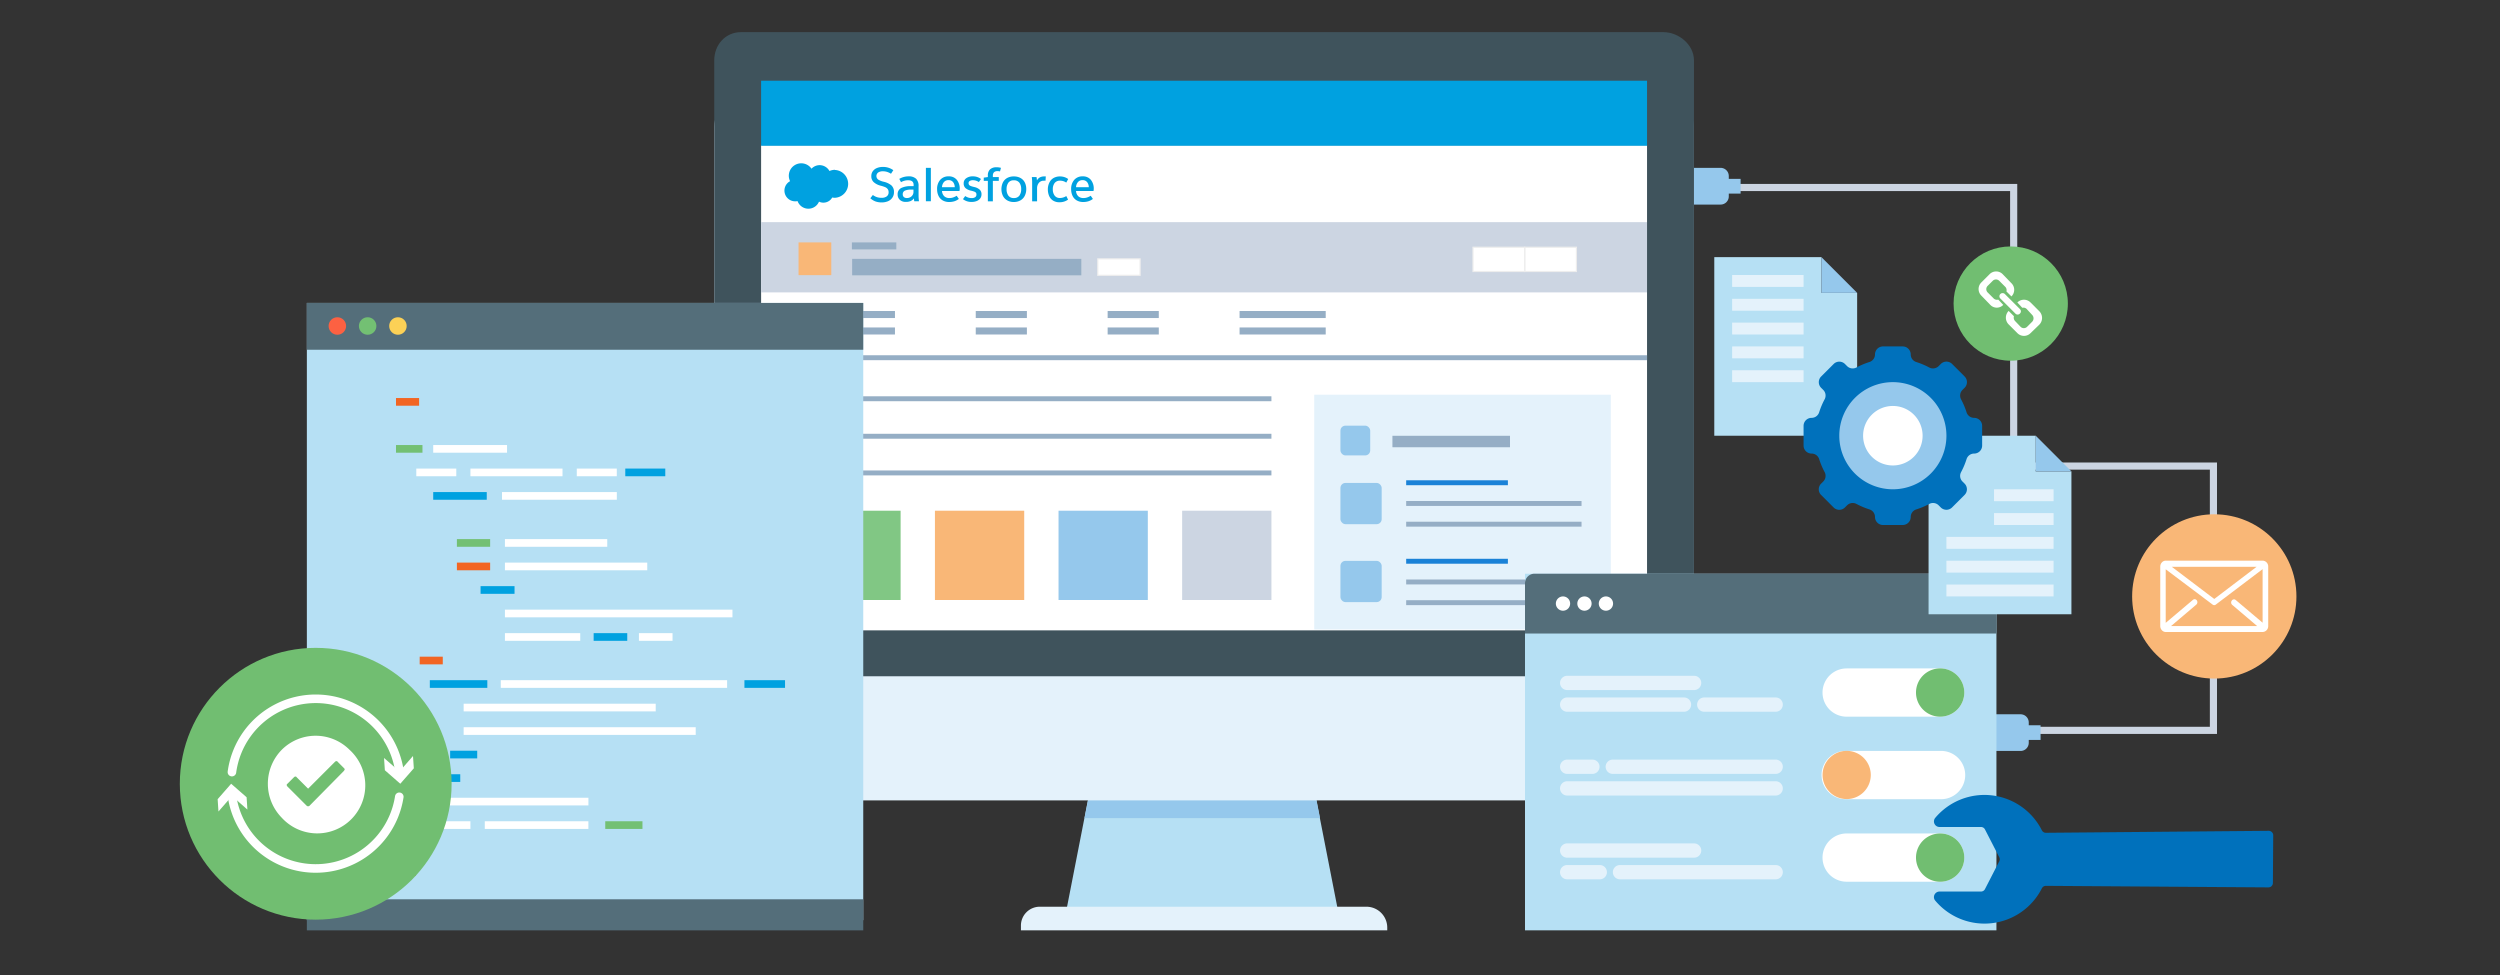 <svg xmlns="http://www.w3.org/2000/svg" viewBox="0 0 700 273"><rect x="0" y="0" width="700" height="273" fill="#333333" stroke="none"/><defs><style>.cls-1,.cls-12,.cls-20{fill:none;}.cls-1{stroke:#ccd5e2;stroke-width:2px;}.cls-1,.cls-11,.cls-12{stroke-miterlimit:10;}.cls-2{fill:#95c8ec;}.cls-3{fill:#b6e0f4;}.cls-4{fill:#e4f2fb;}.cls-5{fill:#3f535c;}.cls-11,.cls-6{fill:#fff;}.cls-7{fill:#00a1e0;}.cls-8{fill:#ccd5e2;}.cls-9{fill:#f9b777;}.cls-10{fill:#95aec5;}.cls-11{stroke:#ededed;stroke-width:0.34px;}.cls-12{stroke:#1a82d7;stroke-width:1.38px;}.cls-13{fill:#81c784;}.cls-14{fill:#546e7a;}.cls-15{fill:#73c073;}.cls-16{fill:#f26522;}.cls-17{fill:#fc6142;}.cls-18{fill:#fcd156;}.cls-19{fill:#71be71;}.cls-20{stroke:#fff;stroke-linecap:round;stroke-linejoin:round;stroke-width:2.4px;}.cls-21{fill:#0071bc;}</style></defs><title>salesforce-customization</title><g id="Layer_2" data-name="Layer 2"><polyline id="_Path_" data-name="&lt;Path&gt;" class="cls-1" points="555.5 204.5 619.76 204.5 619.76 130.5 563.83 130.5 563.83 52.5 485.21 52.5"/><path id="_Path_2" data-name="&lt;Path&gt;" class="cls-2" d="M455.29,54.19h3.31V55a2.29,2.29,0,0,0,2.28,2.28h20.89A2.29,2.29,0,0,0,484.06,55v-.8h3.31V50.08h-3.31v-.8A2.29,2.29,0,0,0,481.77,47H460.89a2.29,2.29,0,0,0-2.28,2.28v.8h-3.31Z"/><path id="_Path_3" data-name="&lt;Path&gt;" class="cls-2" d="M539.29,207.19h3.31v.8a2.29,2.29,0,0,0,2.28,2.28h20.89a2.29,2.29,0,0,0,2.28-2.28v-.8h3.31v-4.11h-3.31v-.8a2.29,2.29,0,0,0-2.28-2.28H544.89a2.29,2.29,0,0,0-2.28,2.28v.8h-3.31Z"/><polygon class="cls-3" points="306.55 214.18 298.13 257.19 375.07 257.19 366.65 214.18 306.55 214.18"/><polygon class="cls-2" points="369.61 229.07 366.69 214.18 306.59 214.18 303.67 229.07 369.61 229.07"/><rect class="cls-4" x="199.98" y="27.55" width="274.32" height="196.56" rx="7.91" ry="7.91"/><path class="cls-5" d="M465.72,9H207.49c-4.37,0-7.5,3.54-7.5,7.91V189.36H474.31V16.91C474.31,12.54,470.09,9,465.72,9Z"/><path class="cls-4" d="M291.14,253.88h91.44a5.85,5.85,0,0,1,5.85,5.85v.77a0,0,0,0,1,0,0H285.86a0,0,0,0,1,0,0v-1.34A5.28,5.28,0,0,1,291.14,253.88Z"/><rect class="cls-6" x="213.11" y="40.66" width="248.06" height="135.84"/><rect class="cls-7" x="213.11" y="22.6" width="248.06" height="18.21"/><rect class="cls-8" x="213.11" y="62.2" width="248.05" height="19.67"/><rect class="cls-9" x="223.59" y="67.87" width="9.17" height="9.17"/><rect class="cls-10" x="238.53" y="67.87" width="12.44" height="1.96"/><rect class="cls-10" x="236.27" y="87.08" width="14.32" height="1.97"/><rect class="cls-10" x="236.27" y="91.69" width="14.32" height="1.97"/><rect class="cls-10" x="273.21" y="87.08" width="14.32" height="1.97"/><rect class="cls-10" x="273.21" y="91.69" width="14.32" height="1.97"/><rect class="cls-10" x="310.14" y="87.08" width="14.32" height="1.97"/><rect class="cls-10" x="310.14" y="91.69" width="14.32" height="1.97"/><rect class="cls-10" x="347.08" y="87.08" width="24.12" height="1.97"/><rect class="cls-10" x="347.08" y="91.69" width="24.12" height="1.97"/><rect class="cls-10" x="238.6" y="72.48" width="64.17" height="4.61"/><rect class="cls-11" x="307.38" y="72.48" width="11.85" height="4.61"/><rect class="cls-11" x="426.92" y="69.23" width="14.48" height="6.79"/><rect class="cls-11" x="412.44" y="69.23" width="14.48" height="6.79"/><rect class="cls-10" x="227.17" y="110.96" width="128.83" height="1.38"/><rect class="cls-10" x="227.17" y="121.46" width="128.83" height="1.38"/><rect class="cls-10" x="227.17" y="131.73" width="128.83" height="1.38"/><rect class="cls-4" x="367.98" y="110.52" width="83.05" height="65.72"/><line class="cls-12" x1="393.73" y1="135.17" x2="422.21" y2="135.17"/><rect class="cls-10" x="389.88" y="122.02" width="32.92" height="3.21"/><rect class="cls-10" x="393.73" y="140.28" width="49.1" height="1.38"/><rect class="cls-10" x="393.73" y="146.08" width="49.1" height="1.38"/><line class="cls-12" x1="393.73" y1="157.15" x2="422.21" y2="157.15"/><rect class="cls-10" x="393.73" y="162.26" width="49.1" height="1.38"/><rect class="cls-10" x="393.73" y="168.06" width="49.1" height="1.38"/><rect class="cls-10" x="213.12" y="99.47" width="248.05" height="1.38"/><path class="cls-7" d="M233.81,47.55a3.82,3.82,0,0,0-1.56.33,3.17,3.17,0,0,0-2.76-1.64,3.14,3.14,0,0,0-2.27,1,3.48,3.48,0,0,0-6,3.49,3,3,0,0,0,1.49,5.64,3,3,0,0,0,.61-.06,3.22,3.22,0,0,0,6,.15,2.82,2.82,0,0,0,3.7-1.16,3.83,3.83,0,0,0,.76.08,3.9,3.9,0,0,0,0-7.79Z"/><rect class="cls-2" x="375.32" y="119.18" width="8.34" height="8.34" rx="1.41" ry="1.41"/><rect class="cls-2" x="375.32" y="135.22" width="11.55" height="11.55" rx="1.41" ry="1.41"/><rect class="cls-2" x="375.32" y="157.04" width="11.55" height="11.55" rx="1.41" ry="1.41"/><path class="cls-7" d="M243.69,55.51l.71-.91a4,4,0,0,0,1.14.6,4.23,4.23,0,0,0,1.31.19,2.35,2.35,0,0,0,1.43-.4,1.36,1.36,0,0,0,.53-1.16,1.43,1.43,0,0,0-.26-.89,1.77,1.77,0,0,0-.73-.55,8.37,8.37,0,0,0-1.25-.4,4.55,4.55,0,0,1-1.94-1,2.19,2.19,0,0,1-.66-1.68,2.27,2.27,0,0,1,.43-1.39,2.64,2.64,0,0,1,1.16-.88,4.29,4.29,0,0,1,1.64-.3,4.86,4.86,0,0,1,2.93.91l-.65,1a4.87,4.87,0,0,0-1.1-.52,3.94,3.94,0,0,0-1.18-.17,2.28,2.28,0,0,0-1.29.33,1.23,1.23,0,0,0,0,2,5.08,5.08,0,0,0,1.56.61,5.14,5.14,0,0,1,2.11,1,2.41,2.41,0,0,1,.73,1.9,2.58,2.58,0,0,1-.46,1.56,2.81,2.81,0,0,1-1.25,1,4.64,4.64,0,0,1-1.75.32,5.14,5.14,0,0,1-1.72-.28A4.63,4.63,0,0,1,243.69,55.51Z"/><path class="cls-7" d="M251.34,54.48a1.92,1.92,0,0,1,1-1.84,6,6,0,0,1,2.8-.52h.67v-.36q0-1.29-1.53-1.29a4,4,0,0,0-2,.54l-.48-.92a4.73,4.73,0,0,1,1.21-.52,5,5,0,0,1,1.34-.19,3,3,0,0,1,2.17.68,2.83,2.83,0,0,1,.68,2.08v2.68a13.85,13.85,0,0,0,.11,1.53H256a5.06,5.06,0,0,1-.09-.81h0a2.52,2.52,0,0,1-.92.75,3.34,3.34,0,0,1-1.39.24,2.31,2.31,0,0,1-1.59-.53A1.94,1.94,0,0,1,251.34,54.48Zm4.43-.69v-.7h-.54a4.36,4.36,0,0,0-1.89.3,1.06,1.06,0,0,0-.57,1,1,1,0,0,0,.3.78,1.19,1.19,0,0,0,.83.28,1.94,1.94,0,0,0,1-.24,1.73,1.73,0,0,0,.65-.63A1.55,1.55,0,0,0,255.77,53.8Z"/><path class="cls-7" d="M259.25,47h1.39v9.35h-1.39Z"/><path class="cls-7" d="M268.65,53.48h-4.89a2.22,2.22,0,0,0,.61,1.45,2,2,0,0,0,1.45.52,3.19,3.19,0,0,0,1.05-.16,4.72,4.72,0,0,0,1-.48l.61.89a4.21,4.21,0,0,1-1.24.65,4.79,4.79,0,0,1-1.47.21,3.51,3.51,0,0,1-1.82-.45,2.91,2.91,0,0,1-1.16-1.26,4.24,4.24,0,0,1-.4-1.88,3.82,3.82,0,0,1,.85-2.59,3,3,0,0,1,2.39-1,2.8,2.8,0,0,1,2.3,1,3.91,3.91,0,0,1,.79,2.56A3.7,3.7,0,0,1,268.65,53.48Zm-1.32-1.07a2.31,2.31,0,0,0-.47-1.42,1.54,1.54,0,0,0-1.27-.55,1.62,1.62,0,0,0-1.31.56,2.36,2.36,0,0,0-.52,1.41Z"/><path class="cls-7" d="M274.67,50.12l-.59.86a3,3,0,0,0-1.65-.52,1.65,1.65,0,0,0-.9.21.67.67,0,0,0-.33.59.82.82,0,0,0,.14.5,1.07,1.07,0,0,0,.46.32,7.35,7.35,0,0,0,1,.29,3.27,3.27,0,0,1,1.52.74,1.71,1.71,0,0,1,.5,1.28,1.89,1.89,0,0,1-.37,1.18,2.24,2.24,0,0,1-1,.73,3.65,3.65,0,0,1-1.35.24,3.77,3.77,0,0,1-2.47-.78l.63-.87a3.31,3.31,0,0,0,.85.43,3,3,0,0,0,.94.14,1.64,1.64,0,0,0,1-.25.85.85,0,0,0,.35-.74.82.82,0,0,0-.13-.5,1.05,1.05,0,0,0-.45-.31,7.14,7.14,0,0,0-1-.29,3.38,3.38,0,0,1-1.51-.73,1.73,1.73,0,0,1-.48-1.31,1.69,1.69,0,0,1,.71-1.42,3,3,0,0,1,1.87-.53A3.62,3.62,0,0,1,274.67,50.12Z"/><path class="cls-7" d="M280.27,47,280,48a3.07,3.07,0,0,0-.83-.09Q278,48,278,49.18v.4h1.66v1.06H278v5.73H276.6V50.64h-1.15v-.9l1.15-.16v-.45a2.29,2.29,0,0,1,.59-1.68,2.48,2.48,0,0,1,1.81-.61A4.06,4.06,0,0,1,280.27,47Z"/><path class="cls-7" d="M287.35,52.95a4.08,4.08,0,0,1-.42,1.88,3,3,0,0,1-1.2,1.27,3.66,3.66,0,0,1-1.87.46,3.56,3.56,0,0,1-1.85-.46,3.09,3.09,0,0,1-1.2-1.27,4.44,4.44,0,0,1,0-3.74A2.94,2.94,0,0,1,282,49.84a3.72,3.72,0,0,1,1.86-.44,3.78,3.78,0,0,1,1.88.44,2.93,2.93,0,0,1,1.2,1.24A4.05,4.05,0,0,1,287.35,52.95Zm-5.51,0a3,3,0,0,0,.5,1.82,1.76,1.76,0,0,0,1.53.68,1.81,1.81,0,0,0,1.56-.68,3,3,0,0,0,.5-1.82,2.91,2.91,0,0,0-.5-1.79,1.83,1.83,0,0,0-1.56-.67,1.77,1.77,0,0,0-1.53.67A3,3,0,0,0,281.84,52.95Z"/><path class="cls-7" d="M289,51.11a13.08,13.08,0,0,0-.09-1.53h1.32a7.47,7.47,0,0,1,.11.94h0a2.08,2.08,0,0,1,.79-.83,2.52,2.52,0,0,1,1.29-.29l.4,0-.07,1.2a2.39,2.39,0,0,0-.46,0,1.73,1.73,0,0,0-1.41.61,2.37,2.37,0,0,0-.5,1.56v3.61H289Z"/><path class="cls-7" d="M296.81,49.4a4,4,0,0,1,1.22.19,3.53,3.53,0,0,1,1.06.54l-.54,1a2.91,2.91,0,0,0-1.72-.54,1.82,1.82,0,0,0-1.53.65,2.79,2.79,0,0,0-.51,1.77,2.83,2.83,0,0,0,.51,1.76,1.77,1.77,0,0,0,1.5.67,3.29,3.29,0,0,0,1.76-.55l.5,1a4,4,0,0,1-2.36.74,3.24,3.24,0,0,1-1.94-.53,2.93,2.93,0,0,1-1.05-1.35,4.75,4.75,0,0,1-.31-1.71,4.09,4.09,0,0,1,.41-1.88A2.94,2.94,0,0,1,295,49.84,3.62,3.62,0,0,1,296.81,49.4Z"/><path class="cls-7" d="M306.18,53.48h-4.89a2.22,2.22,0,0,0,.61,1.45,2,2,0,0,0,1.45.52,3.19,3.19,0,0,0,1.05-.16,4.72,4.72,0,0,0,1-.48l.61.89a4.21,4.21,0,0,1-1.24.65,4.79,4.79,0,0,1-1.47.21,3.51,3.51,0,0,1-1.82-.45,2.91,2.91,0,0,1-1.16-1.26,4.24,4.24,0,0,1-.4-1.88,3.82,3.82,0,0,1,.85-2.59,3,3,0,0,1,2.39-1,2.8,2.8,0,0,1,2.3,1,3.91,3.91,0,0,1,.79,2.56A3.7,3.7,0,0,1,306.18,53.48Zm-1.32-1.07a2.31,2.31,0,0,0-.47-1.42,1.54,1.54,0,0,0-1.27-.55,1.62,1.62,0,0,0-1.31.56,2.36,2.36,0,0,0-.52,1.41Z"/><rect class="cls-13" x="227.17" y="143" width="25" height="25"/><rect class="cls-9" x="261.78" y="143" width="25" height="25"/><rect class="cls-2" x="296.39" y="143" width="25" height="25"/><rect class="cls-8" x="331" y="143" width="25" height="25"/><rect class="cls-3" x="85.92" y="84.82" width="155.79" height="172.83"/><rect class="cls-14" x="85.92" y="251.8" width="155.79" height="8.7"/><rect class="cls-14" x="85.92" y="84.82" width="155.79" height="13.11"/><rect class="cls-6" x="121.3" y="229.95" width="10.42" height="2.15"/><rect class="cls-15" x="169.47" y="229.95" width="10.42" height="2.15"/><rect class="cls-6" x="121.3" y="223.37" width="43.46" height="2.15"/><rect class="cls-16" x="110.88" y="243.12" width="5.52" height="2.15"/><rect class="cls-16" x="110.88" y="111.45" width="6.47" height="2.15"/><rect class="cls-15" x="110.88" y="124.61" width="7.41" height="2.15"/><rect class="cls-6" x="121.3" y="124.61" width="20.67" height="2.15"/><rect class="cls-6" x="116.56" y="131.2" width="11.2" height="2.15"/><rect class="cls-6" x="161.5" y="131.2" width="11.2" height="2.15"/><rect class="cls-7" x="175.08" y="131.2" width="11.2" height="2.15"/><rect class="cls-6" x="131.72" y="131.2" width="25.78" height="2.15"/><rect class="cls-7" x="121.3" y="137.78" width="14.99" height="2.15"/><rect class="cls-6" x="140.56" y="137.78" width="32.15" height="2.15"/><rect class="cls-15" x="127.93" y="150.95" width="9.31" height="2.15"/><rect class="cls-16" x="127.93" y="157.53" width="9.31" height="2.15"/><rect class="cls-6" x="141.38" y="150.95" width="28.65" height="2.15"/><rect class="cls-6" x="141.38" y="157.53" width="39.85" height="2.15"/><rect class="cls-7" x="134.56" y="164.12" width="9.51" height="2.15"/><rect class="cls-6" x="141.38" y="170.7" width="63.71" height="2.15"/><rect class="cls-6" x="141.38" y="177.28" width="21.09" height="2.15"/><rect class="cls-7" x="166.22" y="177.28" width="9.41" height="2.15"/><rect class="cls-6" x="178.9" y="177.28" width="9.41" height="2.15"/><rect class="cls-16" x="117.51" y="183.87" width="6.47" height="2.15"/><rect class="cls-7" x="120.35" y="190.45" width="16.1" height="2.15"/><rect class="cls-7" x="208.44" y="190.45" width="11.37" height="2.15"/><rect class="cls-6" x="140.22" y="190.45" width="63.37" height="2.15"/><rect class="cls-6" x="129.82" y="197.04" width="53.78" height="2.15"/><rect class="cls-6" x="129.82" y="203.62" width="64.98" height="2.15"/><rect class="cls-7" x="126.04" y="210.2" width="7.58" height="2.15"/><rect class="cls-7" x="117.51" y="216.79" width="11.36" height="2.15"/><rect class="cls-6" x="135.74" y="229.95" width="29.01" height="2.15"/><circle class="cls-17" cx="94.46" cy="91.28" r="2.45"/><circle class="cls-15" cx="102.94" cy="91.28" r="2.45"/><circle class="cls-18" cx="111.42" cy="91.28" r="2.45"/><circle class="cls-19" cx="88.4" cy="219.45" r="38.05"/><path class="cls-20" d="M111.8,223.1a23.68,23.68,0,0,1-46.93-.92"/><polygon class="cls-6" points="69.27 226.68 64.95 222.89 61.17 227.22 60.94 223.77 64.72 219.45 69.05 223.23 69.27 226.68"/><path class="cls-20" d="M64.94,216.19a23.68,23.68,0,0,1,47,.5"/><polygon class="cls-6" points="107.53 212.23 111.86 216.01 115.64 211.68 115.87 215.13 112.08 219.45 107.76 215.67 107.53 212.23"/><path class="cls-6" d="M97.88,209.95a13.42,13.42,0,0,0-19,0,13.57,13.57,0,0,0,0,19,13.45,13.45,0,1,0,19-19Zm-1.61,5.93-9.63,9.76a.62.62,0,0,1-.74,0l-5.43-5.43c-.25-.25-.25-.62,0-.74l1.85-1.85c.25-.25.62-.25.74,0l3.21,3.21,7.53-7.53c.25-.25.62-.25.74,0l1.85,1.85a.45.45,0,0,1,.12.37C96.4,215.63,96.4,215.75,96.28,215.87Z"/><path class="cls-3" d="M559,163.3v97.2H427V160.64H556.34A2.66,2.66,0,0,1,559,163.3Z"/><path class="cls-14" d="M559,163.3v14.09H427V163.3a2.66,2.66,0,0,1,2.66-2.66H556.34A2.66,2.66,0,0,1,559,163.3Z"/><path class="cls-6" d="M437.64,171h0a2,2,0,1,1,0-4h0a2,2,0,0,1,0,4Z"/><path class="cls-6" d="M443.65,171h0a2,2,0,1,1,0-4h0a2,2,0,1,1,0,4Z"/><path class="cls-6" d="M449.66,171h0a2,2,0,0,1,0-4h0a2,2,0,1,1,0,4Z"/><path class="cls-6" d="M548.39,171h-3.71a2,2,0,0,1,0-4h3.71a2,2,0,1,1,0,4Z"/><path class="cls-6" d="M517.06,210.26h26.18a6.76,6.76,0,1,1,0,13.51H517.06a6.76,6.76,0,1,1,0-13.51Z"/><path class="cls-9" d="M523.82,217a6.75,6.75,0,1,1-6.75-6.76,6.76,6.76,0,0,1,6.75,6.76Z"/><path class="cls-6" d="M543.24,200.67H517.06a6.75,6.75,0,1,1,0-13.51h26.18a6.75,6.75,0,1,1,0,13.51Z"/><path class="cls-19" d="M550,193.91a6.76,6.76,0,1,1-6.76-6.76,6.76,6.76,0,0,1,6.76,6.76Z"/><path class="cls-6" d="M543.24,246.88H517.06a6.75,6.75,0,1,1,0-13.51h26.18a6.75,6.75,0,1,1,0,13.51Z"/><path class="cls-19" d="M550,240.12a6.76,6.76,0,1,1-6.76-6.75,6.76,6.76,0,0,1,6.76,6.75Z"/><path class="cls-4" d="M474.35,240.15H438.81a2,2,0,1,1,0-4h35.54a2,2,0,1,1,0,4Z"/><path class="cls-4" d="M447.94,246.21h-9.13a2,2,0,1,1,0-4h9.13a2,2,0,1,1,0,4Z"/><path class="cls-4" d="M497.19,246.21H453.6a2,2,0,1,1,0-4h43.59a2,2,0,1,1,0,4Z"/><path class="cls-4" d="M445.87,216.69h-7.06a2,2,0,1,1,0-4h7.06a2,2,0,1,1,0,4Z"/><path class="cls-4" d="M497.19,216.69H451.58a2,2,0,1,1,0-4h45.61a2,2,0,1,1,0,4Z"/><path class="cls-4" d="M497.19,222.75H438.81a2,2,0,1,1,0-4h58.38a2,2,0,0,1,0,4Z"/><path class="cls-4" d="M474.35,193.22H438.81a2,2,0,1,1,0-4h35.54a2,2,0,1,1,0,4Z"/><path class="cls-4" d="M471.52,199.29H438.81a2,2,0,1,1,0-4h32.71a2,2,0,1,1,0,4Z"/><path class="cls-4" d="M497.19,199.29h-20a2,2,0,1,1,0-4h20a2,2,0,0,1,0,4Z"/><path class="cls-3" d="M570,132V122H540v50h40V132Zm0,0"/><path class="cls-3" d="M510,82V72H480v50h40V82Zm0,0"/><path class="cls-21" d="M555,124.76v-5.52a2.24,2.24,0,0,0-2.24-2.24h0a2.22,2.22,0,0,1-2.12-1.54,21.54,21.54,0,0,0-1.54-3.65,2.23,2.23,0,0,1,.39-2.63l.6-.6a2.24,2.24,0,0,0,0-3.17l-3.5-3.5a2.24,2.24,0,0,0-3.17,0l-.6.6a2.23,2.23,0,0,1-2.63.39,21.54,21.54,0,0,0-3.65-1.54A2.22,2.22,0,0,1,535,99.24h0A2.24,2.24,0,0,0,532.76,97h-5.52A2.24,2.24,0,0,0,525,99.24h0a2.22,2.22,0,0,1-1.55,2.12,21.49,21.49,0,0,0-3.65,1.54,2.22,2.22,0,0,1-2.62-.39l-.59-.59a2.24,2.24,0,0,0-3.17,0l-3.5,3.5a2.24,2.24,0,0,0,0,3.17l.59.59a2.22,2.22,0,0,1,.39,2.62,21.49,21.49,0,0,0-1.54,3.65,2.22,2.22,0,0,1-2.12,1.55h0a2.24,2.24,0,0,0-2.24,2.24v5.52a2.24,2.24,0,0,0,2.24,2.24h0a2.22,2.22,0,0,1,2.12,1.54,21.54,21.54,0,0,0,1.54,3.65,2.23,2.23,0,0,1-.39,2.63l-.6.6a2.24,2.24,0,0,0,0,3.17l3.5,3.5a2.24,2.24,0,0,0,3.17,0l.6-.6a2.23,2.23,0,0,1,2.63-.39,21.54,21.54,0,0,0,3.65,1.54,2.22,2.22,0,0,1,1.54,2.12h0a2.24,2.24,0,0,0,2.24,2.24h5.52a2.24,2.24,0,0,0,2.24-2.24h0a2.22,2.22,0,0,1,1.55-2.12,21.49,21.49,0,0,0,3.65-1.54,2.22,2.22,0,0,1,2.62.39l.59.59a2.24,2.24,0,0,0,3.17,0l3.5-3.5a2.24,2.24,0,0,0,0-3.17l-.59-.59a2.22,2.22,0,0,1-.39-2.62,21.49,21.49,0,0,0,1.54-3.65,2.22,2.22,0,0,1,2.12-1.55h0A2.24,2.24,0,0,0,555,124.76Zm0,2.24"/><path class="cls-2" d="M545,122a15,15,0,1,1-15-15,15,15,0,0,1,15,15Zm0,0"/><path class="cls-6" d="M538.33,122a8.33,8.33,0,1,1-8.33-8.33,8.33,8.33,0,0,1,8.33,8.33Zm0,0"/><path class="cls-2" d="M580,132l-10-10v10Zm0,0"/><path class="cls-2" d="M520,82,510,72V82Zm0,0"/><rect class="cls-4" x="545" y="163.67" width="30" height="3.33"/><rect class="cls-4" x="545" y="157" width="30" height="3.33"/><rect class="cls-4" x="545" y="150.33" width="30" height="3.33"/><rect class="cls-4" x="558.33" y="143.67" width="16.67" height="3.33"/><rect class="cls-4" x="558.33" y="137" width="16.67" height="3.33"/><rect class="cls-4" x="485" y="103.67" width="20" height="3.33"/><rect class="cls-4" x="485" y="97" width="20" height="3.33"/><rect class="cls-4" x="485" y="90.33" width="20" height="3.33"/><rect class="cls-4" x="485" y="83.67" width="20" height="3.33"/><rect class="cls-4" x="485" y="77" width="20" height="3.33"/><path class="cls-21" d="M636.5,233.89a1.26,1.26,0,0,0-1.3-1.26l-62.07.55h-.26a1.25,1.25,0,0,1-1.15-.7A18,18,0,0,0,541.87,229a1.56,1.56,0,0,0,1.19,2.56h11.62a1.24,1.24,0,0,1,1.11.68l4,7.78a1.24,1.24,0,0,1,0,1.15l-4,7.78a1.24,1.24,0,0,1-1.11.68H543.06a1.58,1.58,0,0,0-1.41.9,1.53,1.53,0,0,0,.23,1.66,18,18,0,0,0,29.84-3.45,1.25,1.25,0,0,1,1.15-.7h.26l62,.43a1.25,1.25,0,0,0,1.28-1.24Z"/><circle class="cls-9" cx="620" cy="167" r="23"/><circle class="cls-19" cx="563" cy="85" r="16"/><path class="cls-6" d="M635.1,158.67a1.63,1.63,0,0,0-1.55-1.69h0l-27.13,0a1.48,1.48,0,0,0-1.1.5,1.76,1.76,0,0,0-.45,1.19l0,16.61a1.76,1.76,0,0,0,.46,1.19,1.48,1.48,0,0,0,1.09.49h0l27.13,0a1.63,1.63,0,0,0,1.55-1.69ZM625,169.35l7,5.94-24.1,0,7.07-6a.9.9,0,0,0,.14-1.18.73.73,0,0,0-1.09-.15l-7.62,6.44,0-15,13.14,9.89a.72.72,0,0,0,.88,0l13.11-9.93,0,15L626,168a.73.73,0,0,0-1.09.15A.9.9,0,0,0,625,169.35Zm-16.89-10.64,23.73,0-11.85,9Z"/><g id="_Group_" data-name="&lt;Group&gt;"><path id="_Path_4" data-name="&lt;Path&gt;" class="cls-6" d="M557.07,76.79l-2.29,2.29a2.59,2.59,0,0,0,0,3.7l2.51,2.59a2.5,2.5,0,0,0,3.62,0l-1.4-1.48a1.32,1.32,0,0,1-1.33-.37l-1.63-1.63a1.29,1.29,0,0,1,0-1.85l1.4-1.4a1.29,1.29,0,0,1,1.85,0l1.63,1.63a1.32,1.32,0,0,1,.37,1.33l1.4,1.4a2.59,2.59,0,0,0,0-3.7l-2.51-2.59A2.57,2.57,0,0,0,557.07,76.79Z"/><path id="_Path_5" data-name="&lt;Path&gt;" class="cls-6" d="M566.24,86.18a1.32,1.32,0,0,1,1.33.44L569,88.17a1.38,1.38,0,0,1,0,1.92l-1.4,1.4a1.29,1.29,0,0,1-1.85,0l-1.48-1.55a1.41,1.41,0,0,1-.37-1.4l-1.48-1.48a2.68,2.68,0,0,0,0,3.77l2.44,2.44a2.59,2.59,0,0,0,3.7,0L571,90.91a2.68,2.68,0,0,0,0-3.77l-2.44-2.44a2.59,2.59,0,0,0-3.7,0Z"/><path id="_Path_6" data-name="&lt;Path&gt;" class="cls-6" d="M565.57,87.8a.85.85,0,0,0,0-1.26l-4.21-4.21a.89.89,0,0,0-1.26,1.26l4.21,4.21A.85.85,0,0,0,565.57,87.8Z"/></g></g></svg>